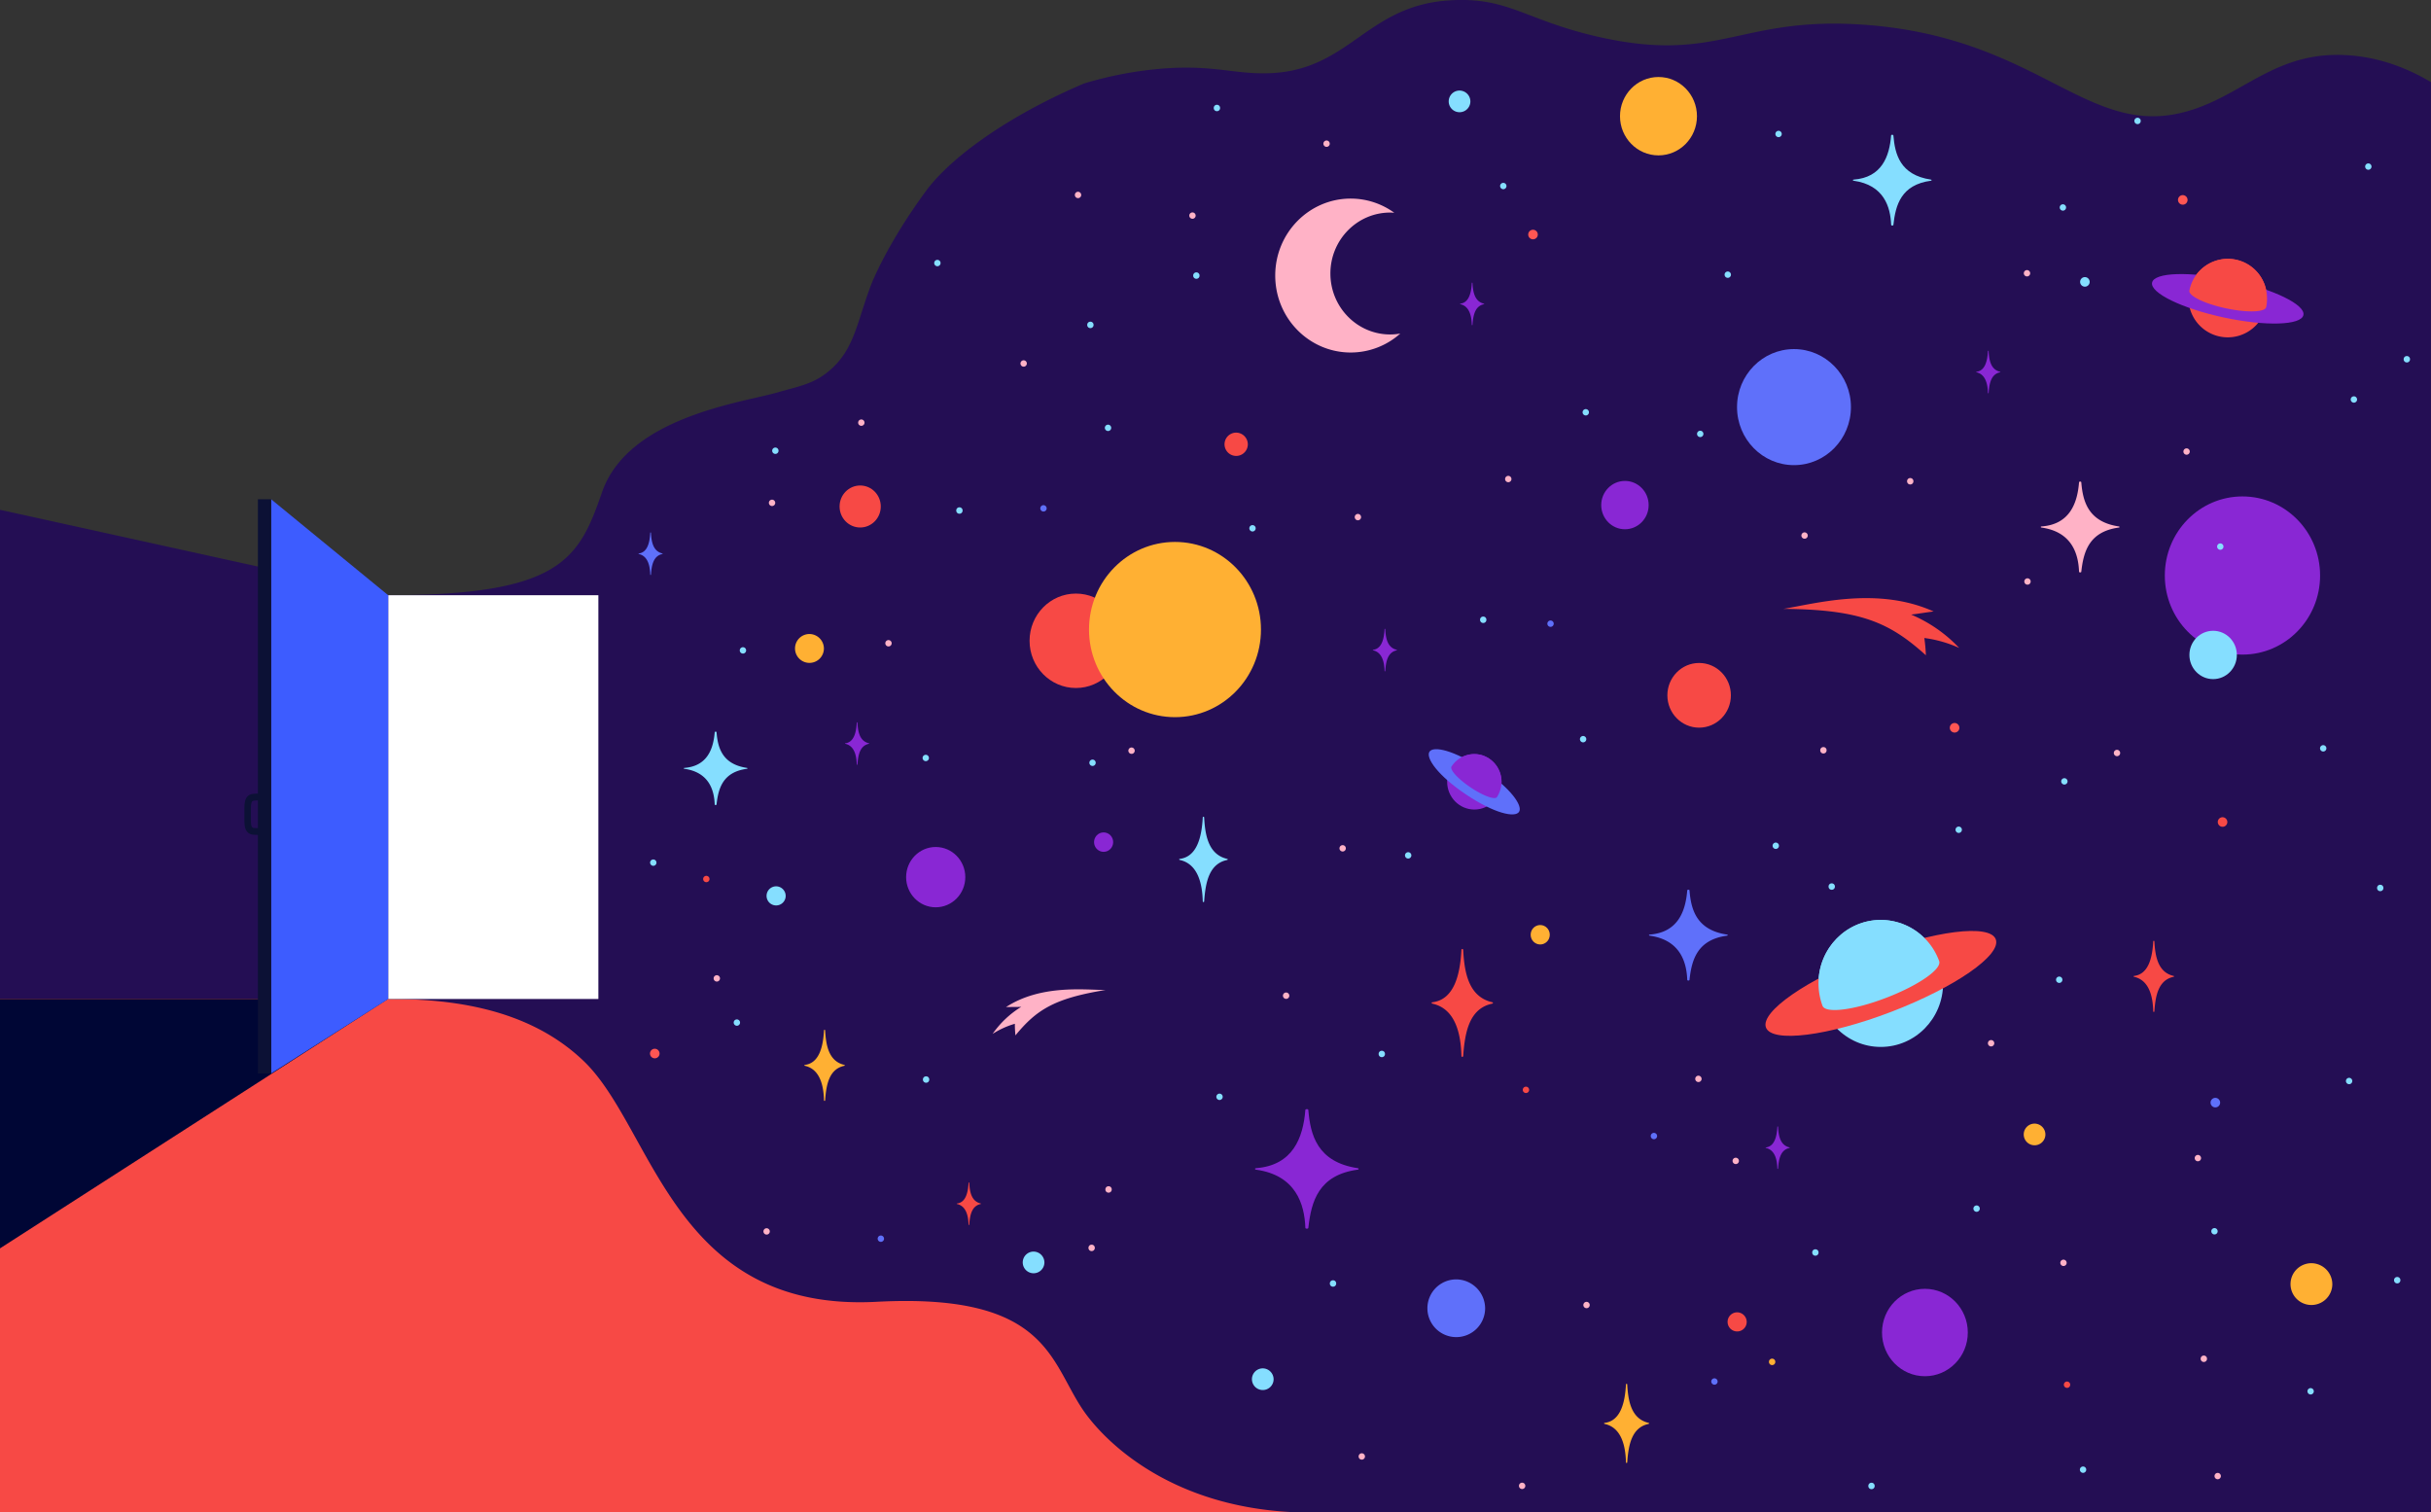 <svg xmlns="http://www.w3.org/2000/svg" xmlns:xlink="http://www.w3.org/1999/xlink" viewBox="0 0 1200.24 746.59"><rect x="0" y="0" width="1200.24" height="746.59" fill="#333333" stroke="none"/><defs><style>.a{fill:none;}.b{fill:#240e54;}.c{fill:#f74945;}.d{fill:#000635;}.e{clip-path:url(#a);}.f{fill:#8927d4;}.g{fill:#5f70fa;}.h{fill:#ffb033;}.i{fill:#85deff;}.j{fill:#ff5653;}.k{fill:#ffb2c6;}.l{fill:#f74944;}.m{fill:#fff;}.n{fill:#3d5cff;}.o{fill:#0c1135;}</style><clipPath id="a" transform="translate(0.24 -453.78)"><path class="a" d="M445.65,573.73c-8.17,43.77-5.68,75.9-54.06,70.38C360.83,640.6,317.06,659,305,694.22c-11.47,33.61-20,51.9-105.61,51.9V949.24c29.91,0,68.78,4.1,96.59,31.32,34.47,33.72,44.19,126.45,144.52,121,86.92-4.68,85.53,32,103.45,56.57,12.06,16.56,43.59,45.94,100.7,49.18H1208V488H569.53C563.52,535,458.32,505.87,445.65,573.73Z"/></clipPath></defs><polygon class="b" points="191.82 293.94 0 251.72 0 493.25 191.48 493.25 191.82 293.94"/><rect class="c" y="493.25" width="1200.24" height="253.33"/><polygon class="d" points="191.48 493.25 0 493.25 0 616.38 191.48 493.3 191.48 493.25"/><path class="b" d="M457,548c-19.49,26.47-27,46-27,46-7.26,18.88-8.26,32.39-21,43-7.62,6.35-14.27,7.35-25.41,10.55-17.31,5-73.64,12-86.56,49.18-11.47,33-20,50.94-105.61,50.94V947c29.91,0,68.78,4,96.59,30.74,34.47,33.09,44.19,124.1,144.52,118.8,86.92-4.59,85.53,31.37,103.45,55.53,12.06,16.25,43.59,45.08,100.7,48.26H1200v-706c-9.31-5.53-23.84-12.37-42-13.34-32.68-1.74-48.49,17.08-73,26-53.35,19.42-74.92-34.63-165-41-61.53-4.35-71.59,19.45-131,6-36.59-8.29-44.59-20-74-18-42.08,2.85-49.25,36.29-92,36-16.18-.11-27-4.63-53-2a186.16,186.16,0,0,0-35,7C496.35,511.44,468.73,532.07,457,548Z" transform="translate(0.24 -453.78)"/><g class="e"><ellipse class="f" cx="461.98" cy="433.09" rx="14.61" ry="14.89"/><ellipse class="f" cx="1107.15" cy="284.16" rx="38.33" ry="39.05"/><ellipse class="c" cx="424.69" cy="250.08" rx="10.17" ry="10.37"/><path class="g" d="M733,1100a14.25,14.25,0,1,1-14.25-14.52A14.38,14.38,0,0,1,733,1100Z" transform="translate(0.24 -453.78)"/><ellipse class="h" cx="760.44" cy="461.53" rx="4.72" ry="4.8"/><path class="i" d="M387.67,896.2a4.72,4.72,0,1,1-4.72-4.8A4.76,4.76,0,0,1,387.67,896.2Z" transform="translate(0.24 -453.78)"/><path class="c" d="M862.15,1106.54a4.72,4.72,0,1,1-4.72-4.8A4.77,4.77,0,0,1,862.15,1106.54Z" transform="translate(0.24 -453.78)"/><path class="j" d="M325.4,974a2.36,2.36,0,1,1-2.36-2.4A2.39,2.39,0,0,1,325.4,974Z" transform="translate(0.24 -453.78)"/><path class="g" d="M1095.89,998.24a2.36,2.36,0,1,1-2.36-2.4A2.38,2.38,0,0,1,1095.89,998.24Z" transform="translate(0.24 -453.78)"/><path class="j" d="M1079.81,552.52a2.36,2.36,0,1,1-2.36-2.4A2.38,2.38,0,0,1,1079.81,552.52Z" transform="translate(0.24 -453.78)"/><path class="j" d="M967.15,813.16a2.36,2.36,0,1,1-2.36-2.4A2.37,2.37,0,0,1,967.15,813.16Z" transform="translate(0.24 -453.78)"/><ellipse class="k" cx="943.13" cy="237.62" rx="1.57" ry="1.6"/><path class="k" d="M1002.11,588.73a1.57,1.57,0,1,1-1.57-1.6A1.59,1.59,0,0,1,1002.11,588.73Z" transform="translate(0.24 -453.78)"/><path class="k" d="M1002.35,740.92a1.57,1.57,0,1,1-1.57-1.6A1.59,1.59,0,0,1,1002.35,740.92Z" transform="translate(0.24 -453.78)"/><path class="k" d="M892.29,718.23a1.57,1.57,0,1,1-1.57-1.6A1.59,1.59,0,0,1,892.29,718.23Z" transform="translate(0.24 -453.78)"/><path class="g" d="M516.52,704.81a1.57,1.57,0,1,1-1.57-1.6A1.59,1.59,0,0,1,516.52,704.81Z" transform="translate(0.24 -453.78)"/><path class="k" d="M1046.54,825.62A1.57,1.57,0,1,1,1045,824,1.59,1.59,0,0,1,1046.54,825.62Z" transform="translate(0.24 -453.78)"/><path class="k" d="M1086.48,1025.62a1.57,1.57,0,1,1-1.57-1.6A1.59,1.59,0,0,1,1086.48,1025.62Z" transform="translate(0.24 -453.78)"/><path class="k" d="M858.31,1027a1.57,1.57,0,1,1-1.57-1.6A1.59,1.59,0,0,1,858.31,1027Z" transform="translate(0.24 -453.78)"/><path class="k" d="M1080.9,676.76a1.57,1.57,0,1,1-1.56-1.6A1.58,1.58,0,0,1,1080.9,676.76Z" transform="translate(0.24 -453.78)"/><ellipse class="k" cx="900.26" cy="370.45" rx="1.57" ry="1.6"/><path class="k" d="M839.88,986.5a1.57,1.57,0,1,1-1.57-1.6A1.58,1.58,0,0,1,839.88,986.5Z" transform="translate(0.24 -453.78)"/><path class="g" d="M766.87,761.75a1.57,1.57,0,1,1-1.57-1.6A1.58,1.58,0,0,1,766.87,761.75Z" transform="translate(0.24 -453.78)"/><path class="k" d="M560,824.46a1.57,1.57,0,1,1-1.57-1.6A1.59,1.59,0,0,1,560,824.46Z" transform="translate(0.24 -453.78)"/><path class="k" d="M590.08,560.26a1.57,1.57,0,1,1-1.57-1.6A1.59,1.59,0,0,1,590.08,560.26Z" transform="translate(0.24 -453.78)"/><path class="k" d="M506.73,633.28a1.57,1.57,0,1,1-1.57-1.6A1.58,1.58,0,0,1,506.73,633.28Z" transform="translate(0.24 -453.78)"/><path class="k" d="M671.76,709.13a1.57,1.57,0,1,1-1.57-1.6A1.59,1.59,0,0,1,671.76,709.13Z" transform="translate(0.24 -453.78)"/><path class="k" d="M440,771.42a1.57,1.57,0,1,1-1.56-1.6A1.58,1.58,0,0,1,440,771.42Z" transform="translate(0.24 -453.78)"/><path class="k" d="M664.23,872.66a1.57,1.57,0,1,1-1.57-1.59A1.58,1.58,0,0,1,664.23,872.66Z" transform="translate(0.24 -453.78)"/><path class="k" d="M752.84,1187.45a1.57,1.57,0,1,1-1.56-1.6A1.58,1.58,0,0,1,752.84,1187.45Z" transform="translate(0.24 -453.78)"/><path class="k" d="M426.59,662.49a1.57,1.57,0,1,1-1.57-1.6A1.58,1.58,0,0,1,426.59,662.49Z" transform="translate(0.24 -453.78)"/><path class="k" d="M1020.12,1077.33a1.57,1.57,0,1,1-1.57-1.6A1.59,1.59,0,0,1,1020.12,1077.33Z" transform="translate(0.24 -453.78)"/><path class="k" d="M673.68,1172.94a1.57,1.57,0,1,1-1.56-1.6A1.58,1.58,0,0,1,673.68,1172.94Z" transform="translate(0.24 -453.78)"/><path class="k" d="M379.83,1061.82a1.57,1.57,0,1,1-1.57-1.6A1.59,1.59,0,0,1,379.83,1061.82Z" transform="translate(0.24 -453.78)"/><path class="k" d="M656.29,524.75a1.57,1.57,0,1,1-1.56-1.6A1.58,1.58,0,0,1,656.29,524.75Z" transform="translate(0.24 -453.78)"/><ellipse class="k" cx="538.97" cy="616.14" rx="1.57" ry="1.6"/><path class="k" d="M746,690.33a1.57,1.57,0,1,1-1.57-1.6A1.58,1.58,0,0,1,746,690.33Z" transform="translate(0.24 -453.78)"/><path class="k" d="M382.51,702.09a1.57,1.57,0,1,1-1.56-1.6A1.58,1.58,0,0,1,382.51,702.09Z" transform="translate(0.24 -453.78)"/><path class="k" d="M1096.26,1182.61a1.57,1.57,0,1,1-1.57-1.59A1.58,1.58,0,0,1,1096.26,1182.61Z" transform="translate(0.24 -453.78)"/><path class="k" d="M533.58,550.06a1.57,1.57,0,1,1-1.56-1.59A1.58,1.58,0,0,1,533.58,550.06Z" transform="translate(0.24 -453.78)"/><ellipse class="k" cx="1088.08" cy="670.89" rx="1.57" ry="1.6"/><path class="k" d="M784.64,1098.16a1.57,1.57,0,1,1-1.57-1.6A1.59,1.59,0,0,1,784.64,1098.16Z" transform="translate(0.24 -453.78)"/><path class="c" d="M350.06,887.82a1.57,1.57,0,1,1-1.57-1.6A1.58,1.58,0,0,1,350.06,887.82Z" transform="translate(0.24 -453.78)"/><ellipse class="k" cx="547.32" cy="587.29" rx="1.57" ry="1.6"/><path class="c" d="M754.73,991.92a1.57,1.57,0,1,1-1.57-1.6A1.59,1.59,0,0,1,754.73,991.92Z" transform="translate(0.24 -453.78)"/><path class="g" d="M436.23,1065.41a1.57,1.57,0,1,1-1.57-1.6A1.59,1.59,0,0,1,436.23,1065.41Z" transform="translate(0.24 -453.78)"/><path class="k" d="M636.32,945.43a1.57,1.57,0,1,1-1.56-1.6A1.58,1.58,0,0,1,636.32,945.43Z" transform="translate(0.24 -453.78)"/><path class="k" d="M355.24,936.89a1.57,1.57,0,1,1-1.57-1.6A1.59,1.59,0,0,1,355.24,936.89Z" transform="translate(0.24 -453.78)"/><ellipse class="i" cx="732.3" cy="306.01" rx="1.57" ry="1.6"/><ellipse class="i" cx="682.23" cy="520.39" rx="1.57" ry="1.6"/><path class="i" d="M600.3,995.31a1.57,1.57,0,1,1,1.56,1.59A1.58,1.58,0,0,1,600.3,995.31Z" transform="translate(0.24 -453.78)"/><path class="i" d="M693.44,876.09a1.57,1.57,0,1,1,1.57,1.6A1.58,1.58,0,0,1,693.44,876.09Z" transform="translate(0.24 -453.78)"/><ellipse class="i" cx="904.36" cy="437.74" rx="1.57" ry="1.6"/><ellipse class="i" cx="590.67" cy="136.07" rx="1.57" ry="1.6"/><path class="i" d="M545.25,665a1.57,1.57,0,1,1,1.57,1.6A1.59,1.59,0,0,1,545.25,665Z" transform="translate(0.24 -453.78)"/><path class="i" d="M851.23,589.37a1.57,1.57,0,1,1,1.56,1.6A1.58,1.58,0,0,1,851.23,589.37Z" transform="translate(0.24 -453.78)"/><path class="g" d="M814.77,1014.67a1.57,1.57,0,1,1,1.57,1.6A1.58,1.58,0,0,1,814.77,1014.67Z" transform="translate(0.24 -453.78)"/><path class="i" d="M781.12,657.32a1.57,1.57,0,1,1,1.57,1.6A1.59,1.59,0,0,1,781.12,657.32Z" transform="translate(0.24 -453.78)"/><path class="i" d="M616.58,714.6a1.57,1.57,0,1,1,1.57,1.6A1.59,1.59,0,0,1,616.58,714.6Z" transform="translate(0.24 -453.78)"/><path class="i" d="M837.63,668a1.57,1.57,0,1,1,1.57,1.59A1.58,1.58,0,0,1,837.63,668Z" transform="translate(0.24 -453.78)"/><path class="i" d="M779.81,818.72a1.57,1.57,0,1,1,1.57,1.6A1.59,1.59,0,0,1,779.81,818.72Z" transform="translate(0.24 -453.78)"/><path class="i" d="M965.25,863.45a1.57,1.57,0,1,1,1.57,1.59A1.59,1.59,0,0,1,965.25,863.45Z" transform="translate(0.24 -453.78)"/><path class="i" d="M974.08,1050.52a1.57,1.57,0,1,1,1.57,1.59A1.58,1.58,0,0,1,974.08,1050.52Z" transform="translate(0.24 -453.78)"/><path class="i" d="M1014.88,937.5a1.57,1.57,0,1,1,1.56,1.6A1.58,1.58,0,0,1,1014.88,937.5Z" transform="translate(0.24 -453.78)"/><path class="i" d="M874.93,871.34a1.57,1.57,0,1,1,1.56,1.6A1.58,1.58,0,0,1,874.93,871.34Z" transform="translate(0.24 -453.78)"/><path class="i" d="M1017.42,839.56a1.57,1.57,0,1,1,1.57,1.59A1.58,1.58,0,0,1,1017.42,839.56Z" transform="translate(0.24 -453.78)"/><path class="i" d="M1094.4,723.64a1.57,1.57,0,1,1,1.57,1.59A1.58,1.58,0,0,1,1094.4,723.64Z" transform="translate(0.24 -453.78)"/><ellipse class="i" cx="473.69" cy="252.07" rx="1.57" ry="1.6"/><path class="i" d="M1016.69,556.19a1.57,1.57,0,1,1,1.57,1.6A1.59,1.59,0,0,1,1016.69,556.19Z" transform="translate(0.24 -453.78)"/><path class="i" d="M362,958.65a1.57,1.57,0,1,1,1.57,1.6A1.59,1.59,0,0,1,362,958.65Z" transform="translate(0.24 -453.78)"/><ellipse class="i" cx="896.3" cy="618.42" rx="1.57" ry="1.6"/><path class="i" d="M320.73,879.68a1.57,1.57,0,1,1,1.57,1.6A1.6,1.6,0,0,1,320.73,879.68Z" transform="translate(0.24 -453.78)"/><path class="i" d="M365,774.88a1.57,1.57,0,1,1,1.56,1.6A1.58,1.58,0,0,1,365,774.88Z" transform="translate(0.24 -453.78)"/><path class="i" d="M537.6,830.37a1.57,1.57,0,1,1,1.57,1.6A1.58,1.58,0,0,1,537.6,830.37Z" transform="translate(0.24 -453.78)"/><ellipse class="i" cx="457.23" cy="533.02" rx="1.57" ry="1.6"/><path class="i" d="M876.31,519.9a1.57,1.57,0,1,1,1.57,1.6A1.58,1.58,0,0,1,876.31,519.9Z" transform="translate(0.24 -453.78)"/><ellipse class="i" cx="1188.31" cy="177.38" rx="1.57" ry="1.6"/><path class="i" d="M1053.55,513.46a1.57,1.57,0,1,1,1.56,1.6A1.58,1.58,0,0,1,1053.55,513.46Z" transform="translate(0.24 -453.78)"/><path class="i" d="M1160.36,651a1.57,1.57,0,1,1,1.57,1.6A1.58,1.58,0,0,1,1160.36,651Z" transform="translate(0.24 -453.78)"/><path class="i" d="M740.4,545.6a1.57,1.57,0,1,1,1.57,1.6A1.58,1.58,0,0,1,740.4,545.6Z" transform="translate(0.24 -453.78)"/><path class="i" d="M1167.49,536a1.57,1.57,0,1,1,1.57,1.6A1.58,1.58,0,0,1,1167.49,536Z" transform="translate(0.24 -453.78)"/><ellipse class="i" cx="1175.18" cy="438.43" rx="1.57" ry="1.6"/><path class="i" d="M455.26,828a1.57,1.57,0,1,1,1.57,1.6A1.59,1.59,0,0,1,455.26,828Z" transform="translate(0.24 -453.78)"/><path class="i" d="M1145.21,823.24a1.57,1.57,0,1,1,1.57,1.6A1.59,1.59,0,0,1,1145.21,823.24Z" transform="translate(0.24 -453.78)"/><ellipse class="i" cx="658.14" cy="633.72" rx="1.57" ry="1.6"/><ellipse class="i" cx="924" cy="733.69" rx="1.57" ry="1.6"/><ellipse class="h" cx="874.94" cy="672.42" rx="1.57" ry="1.6"/><path class="i" d="M461,583.64a1.57,1.57,0,1,1,1.57,1.59A1.58,1.58,0,0,1,461,583.64Z" transform="translate(0.24 -453.78)"/><ellipse class="i" cx="538.35" cy="160.42" rx="1.57" ry="1.6"/><path class="c" d="M1018.73,1137.45a1.57,1.57,0,1,1,1.57,1.6A1.59,1.59,0,0,1,1018.73,1137.45Z" transform="translate(0.24 -453.78)"/><path class="g" d="M844.65,1135.87a1.57,1.57,0,1,1,1.57,1.6A1.59,1.59,0,0,1,844.65,1135.87Z" transform="translate(0.24 -453.78)"/><ellipse class="i" cx="600.82" cy="53.32" rx="1.57" ry="1.6"/><path class="i" d="M381,676.31a1.57,1.57,0,1,1,1.56,1.59A1.58,1.58,0,0,1,381,676.31Z" transform="translate(0.24 -453.78)"/><path class="i" d="M1158,987.51a1.57,1.57,0,1,1,1.57,1.59A1.58,1.58,0,0,1,1158,987.51Z" transform="translate(0.24 -453.78)"/><path class="i" d="M1139,1140.71a1.57,1.57,0,1,1,1.57,1.59A1.58,1.58,0,0,1,1139,1140.71Z" transform="translate(0.24 -453.78)"/><path class="i" d="M1026.64,1179.4a1.57,1.57,0,1,1,1.57,1.6A1.58,1.58,0,0,1,1026.64,1179.4Z" transform="translate(0.24 -453.78)"/><ellipse class="i" cx="1183.56" cy="632.09" rx="1.57" ry="1.6"/><path class="i" d="M1091.53,1061.7a1.57,1.57,0,1,1,1.56,1.59A1.58,1.58,0,0,1,1091.53,1061.7Z" transform="translate(0.24 -453.78)"/><path class="j" d="M759,569.63a2.36,2.36,0,1,1-2.36-2.41A2.38,2.38,0,0,1,759,569.63Z" transform="translate(0.24 -453.78)"/><path class="i" d="M1031.48,593a2.36,2.36,0,1,1-2.36-2.4A2.37,2.37,0,0,1,1031.48,593Z" transform="translate(0.24 -453.78)"/><path class="c" d="M1099.45,859.69a2.36,2.36,0,1,1-2.36-2.4A2.39,2.39,0,0,1,1099.45,859.69Z" transform="translate(0.24 -453.78)"/><path class="h" d="M1009.62,1014a5.35,5.35,0,1,1-5.35-5.44A5.4,5.4,0,0,1,1009.62,1014Z" transform="translate(0.24 -453.78)"/><path class="h" d="M1151.28,1088a10.32,10.32,0,1,1-10.32-10.52A10.42,10.42,0,0,1,1151.28,1088Z" transform="translate(0.24 -453.78)"/><path class="c" d="M1080.39,603.12a19.38,19.38,0,1,0,17.52-21.46A19.48,19.48,0,0,0,1080.39,603.12Z" transform="translate(0.24 -453.78)"/><path class="f" d="M1137,609.33c-1,5.09-18.63,5.64-39.26,1.22s-36.5-12.14-35.45-17.24,18.63-5.64,39.26-1.22S1138.08,604.23,1137,609.33Z" transform="translate(0.24 -453.78)"/><path class="c" d="M1098.71,606c-10.43-2.23-18.45-6.12-18-8.71a19.32,19.32,0,0,1,38.25,2.23,20.14,20.14,0,0,1-.33,5.88C1118.05,608,1109.15,608.24,1098.71,606Z" transform="translate(0.24 -453.78)"/><ellipse class="g" cx="885.73" cy="201.01" rx="28.12" ry="28.65"/><path class="i" d="M628.57,1134.85a5.35,5.35,0,1,1-5.34-5.44A5.4,5.4,0,0,1,628.57,1134.85Z" transform="translate(0.24 -453.78)"/><ellipse class="f" cx="802.27" cy="249.39" rx="11.71" ry="11.93"/><ellipse class="i" cx="1092.67" cy="323.38" rx="11.71" ry="11.93"/><path class="c" d="M615.84,673.24a5.75,5.75,0,1,1-5.75-5.85A5.8,5.8,0,0,1,615.84,673.24Z" transform="translate(0.24 -453.78)"/><path class="h" d="M406.54,774.09a7.13,7.13,0,1,1-7.12-7.27A7.2,7.2,0,0,1,406.54,774.09Z" transform="translate(0.24 -453.78)"/><ellipse class="c" cx="531.2" cy="316.39" rx="22.88" ry="23.31"/><ellipse class="h" cx="818.83" cy="57.37" rx="19" ry="19.35"/><path class="k" d="M686.14,618.92c-16.31,0-29.53-13.48-29.53-30.1s13.22-30.09,29.53-30.09c.68,0,1.35.06,2,.1a36.62,36.62,0,0,0-21.49-7c-20.59,0-37.28,17-37.28,38s16.69,38,37.28,38a36.73,36.73,0,0,0,24.46-9.36A29.4,29.4,0,0,1,686.14,618.92Z" transform="translate(0.24 -453.78)"/><ellipse class="f" cx="544.88" cy="415.8" rx="4.72" ry="4.8"/><path class="i" d="M515.41,1077.19a5.35,5.35,0,1,1-5.35-5.44A5.4,5.4,0,0,1,515.41,1077.19Z" transform="translate(0.24 -453.78)"/><ellipse class="h" cx="580.12" cy="310.84" rx="42.45" ry="43.26"/><ellipse class="c" cx="838.9" cy="343.31" rx="15.68" ry="15.97"/><path class="c" d="M706.86,948.66c10.79-1.24,13.8-13.5,14.44-25.91a.43.43,0,0,1,.43-.4h0a.44.44,0,0,1,.44.4c.58,11,2.54,23.2,14.44,25.91a.34.34,0,0,1,0,.65c-11.51,2.37-13.59,14.22-14.44,25.9a.43.43,0,0,1-.43.4h0a.44.44,0,0,1-.44-.4c-.25-10.48-2.73-23.4-14.44-25.9C706.53,949.23,706.52,948.69,706.86,948.66Z" transform="translate(0.24 -453.78)"/><path class="c" d="M1053.35,935.65c7.11-.81,9.09-8.89,9.51-17.07a.3.3,0,0,1,.29-.27h0a.28.28,0,0,1,.28.27c.39,7.22,1.68,15.29,9.52,17.07a.22.22,0,0,1,0,.43c-7.58,1.56-9,9.37-9.52,17.07a.28.28,0,0,1-.28.26h0a.29.29,0,0,1-.29-.26c-.16-6.91-1.8-15.42-9.51-17.07C1053.13,936,1053.12,935.68,1053.35,935.65Z" transform="translate(0.24 -453.78)"/><path class="h" d="M397.07,979.58c7.11-.81,9.09-8.89,9.51-17.07a.29.29,0,0,1,.29-.26h0a.28.28,0,0,1,.28.26c.39,7.22,1.68,15.29,9.52,17.07a.22.22,0,0,1,0,.43c-7.58,1.56-9,9.38-9.52,17.07a.29.29,0,0,1-.28.27h0a.29.29,0,0,1-.29-.27c-.16-6.9-1.8-15.42-9.51-17.07C396.85,980,396.84,979.61,397.07,979.58Z" transform="translate(0.24 -453.78)"/><path class="h" d="M791.92,1156.34c7.93-.91,10.14-9.91,10.61-19a.31.31,0,0,1,.31-.29h0a.31.31,0,0,1,.32.29c.44,8,1.88,17,10.61,19a.25.25,0,0,1,0,.48c-8.45,1.74-10,10.45-10.61,19a.31.31,0,0,1-.32.29h0a.31.31,0,0,1-.31-.29c-.19-7.7-2-17.19-10.61-19A.25.25,0,0,1,791.92,1156.34Z" transform="translate(0.24 -453.78)"/><path class="f" d="M619.81,1030.57c18.26-1.38,23.35-15,24.43-28.74,0-.25.36-.44.74-.44h0c.38,0,.69.19.73.44,1,12.15,4.31,25.74,24.44,28.74.57.08.57.64,0,.72-19.46,2.63-23,15.78-24.43,28.73,0,.25-.36.44-.74.44h0c-.38,0-.7-.19-.73-.44-.42-11.62-4.63-26-24.44-28.73C619.24,1031.21,619.23,1030.61,619.81,1030.57Z" transform="translate(0.24 -453.78)"/><path class="g" d="M814.24,915.23c13.86-1.05,17.72-11.36,18.55-21.82a.52.52,0,0,1,.55-.34h0c.29,0,.53.14.56.34.75,9.22,3.27,19.54,18.55,21.82.43.06.43.48,0,.54-14.78,2-17.47,12-18.55,21.82,0,.19-.27.33-.56.33h0c-.28,0-.52-.14-.55-.33-.32-8.83-3.51-19.71-18.55-21.82C813.81,915.71,813.8,915.26,814.24,915.23Z" transform="translate(0.24 -453.78)"/><path class="k" d="M1007.68,713.71c13.87-1,17.73-11.35,18.55-21.81a.52.52,0,0,1,.55-.34h0c.29,0,.53.14.56.34.75,9.22,3.27,19.54,18.55,21.81.43.07.43.49,0,.55-14.77,2-17.46,12-18.55,21.82,0,.19-.27.33-.55.33h0c-.29,0-.53-.14-.56-.33-.32-8.83-3.51-19.71-18.56-21.82C1007.25,714.2,1007.24,713.75,1007.68,713.71Z" transform="translate(0.24 -453.78)"/><path class="i" d="M337.63,832.93c11.2-.84,14.32-9.17,15-17.62a.43.43,0,0,1,.45-.28h0c.24,0,.43.12.45.28.61,7.45,2.65,15.78,15,17.62.35.05.35.4,0,.44-11.94,1.62-14.11,9.68-15,17.63a.43.43,0,0,1-.45.27h0c-.24,0-.43-.12-.45-.27-.26-7.13-2.84-15.92-15-17.63C337.28,833.33,337.28,833,337.63,832.93Z" transform="translate(0.24 -453.78)"/><path class="i" d="M914.9,542.46c13.87-1,17.73-11.36,18.55-21.81,0-.19.27-.34.56-.34h0c.29,0,.53.14.56.34.75,9.22,3.27,19.53,18.55,21.81.43.07.43.49,0,.55-14.78,2-17.47,12-18.55,21.81,0,.2-.27.34-.55.34h0c-.29,0-.53-.14-.56-.34-.32-8.82-3.51-19.7-18.55-21.81C914.47,543,914.47,542.49,914.9,542.46Z" transform="translate(0.24 -453.78)"/><path class="f" d="M677.66,774.62c4.25-.48,5.44-5.31,5.69-10.2a.17.17,0,0,1,.17-.16h0a.17.17,0,0,1,.17.16c.23,4.32,1,9.14,5.69,10.2a.14.14,0,0,1,0,.26c-4.54.94-5.36,5.6-5.69,10.21a.16.16,0,0,1-.17.15h0a.16.16,0,0,1-.17-.15c-.1-4.13-1.08-9.22-5.69-10.21A.14.14,0,0,1,677.66,774.62Z" transform="translate(0.24 -453.78)"/><path class="f" d="M417.08,820.78c4.25-.49,5.43-5.31,5.68-10.21a.17.17,0,0,1,.17-.15h0a.17.17,0,0,1,.17.15c.23,4.32,1,9.14,5.69,10.21a.13.13,0,0,1,0,.25c-4.53.94-5.35,5.61-5.69,10.21a.17.17,0,0,1-.17.16h0a.17.17,0,0,1-.17-.16c-.1-4.13-1.07-9.22-5.68-10.21C416.94,821,416.94,820.79,417.08,820.78Z" transform="translate(0.24 -453.78)"/><path class="g" d="M315.12,727.05c4.25-.49,5.43-5.31,5.68-10.21a.18.18,0,0,1,.18-.15h0a.16.16,0,0,1,.17.15c.22,4.32,1,9.14,5.68,10.21a.14.14,0,0,1,0,.26c-4.53.93-5.35,5.6-5.68,10.2a.18.18,0,0,1-.18.16h0a.17.17,0,0,1-.17-.16c-.1-4.13-1.08-9.21-5.69-10.2C315,727.28,315,727.06,315.12,727.05Z" transform="translate(0.24 -453.78)"/><path class="f" d="M720.73,603.72c4.25-.49,5.44-5.32,5.69-10.21a.17.17,0,0,1,.17-.16h0a.17.17,0,0,1,.17.16c.23,4.32,1,9.14,5.69,10.21a.13.13,0,0,1,0,.25c-4.53.94-5.35,5.61-5.69,10.21a.17.17,0,0,1-.17.15h0a.17.17,0,0,1-.17-.15c-.1-4.13-1.08-9.22-5.69-10.21A.13.13,0,0,1,720.73,603.72Z" transform="translate(0.24 -453.78)"/><path class="f" d="M871.6,1020.32c4.25-.49,5.43-5.31,5.68-10.2a.18.18,0,0,1,.18-.16h0a.17.17,0,0,1,.17.16c.22,4.31,1,9.14,5.68,10.2a.14.14,0,0,1,0,.26c-4.53.94-5.35,5.6-5.68,10.2a.18.18,0,0,1-.17.16h0a.19.19,0,0,1-.18-.16c-.09-4.12-1.07-9.21-5.68-10.2A.14.14,0,0,1,871.6,1020.32Z" transform="translate(0.24 -453.78)"/><path class="l" d="M472.27,1048c4.25-.48,5.43-5.31,5.68-10.2a.18.18,0,0,1,.18-.16h0a.17.17,0,0,1,.17.16c.23,4.32,1,9.14,5.68,10.2a.14.14,0,0,1,0,.26c-4.53.94-5.35,5.6-5.68,10.21a.18.18,0,0,1-.18.15h0a.16.16,0,0,1-.17-.15c-.1-4.13-1.08-9.22-5.69-10.21A.13.13,0,0,1,472.27,1048Z" transform="translate(0.24 -453.78)"/><path class="f" d="M975.56,637.34c4.25-.49,5.43-5.31,5.69-10.21a.16.16,0,0,1,.17-.15h0a.16.16,0,0,1,.17.15c.23,4.32,1,9.14,5.68,10.21a.13.13,0,0,1,0,.25c-4.53.94-5.35,5.61-5.68,10.21a.17.17,0,0,1-.17.15h0a.16.16,0,0,1-.17-.15c-.1-4.13-1.08-9.22-5.69-10.21C975.43,637.56,975.42,637.35,975.56,637.34Z" transform="translate(0.24 -453.78)"/><path class="i" d="M582.16,877.86c8.54-1,10.92-10.68,11.43-20.5a.35.35,0,0,1,.34-.32h0a.36.36,0,0,1,.35.32c.46,8.67,2,18.36,11.42,20.5a.26.26,0,0,1,0,.51c-9.1,1.88-10.76,11.26-11.42,20.5a.35.35,0,0,1-.35.31h0a.35.35,0,0,1-.34-.31c-.2-8.29-2.16-18.52-11.42-20.5C581.9,878.32,581.89,877.89,582.16,877.86Z" transform="translate(0.24 -453.78)"/><path class="c" d="M950.61,777.32c-17.75-16-31.88-22.63-70.34-22.91,15.64-2.56,46.52-11.22,74.16,1.29-3.25.37-7.84,1.17-11.12,1.52a70.38,70.38,0,0,1,23.75,16.48,61.22,61.22,0,0,0-17.22-4.91A79,79,0,0,1,950.61,777.32Z" transform="translate(0.24 -453.78)"/><path class="k" d="M501.11,965c10.22-12.43,18.95-18.29,44.48-22.4-10.65-.11-32-2.71-49.14,8.43,2.18-.09,5.32,0,7.53-.13a47.68,47.68,0,0,0-14.16,13.37,41.91,41.91,0,0,1,11-5A52,52,0,0,0,501.11,965Z" transform="translate(0.24 -453.78)"/><ellipse class="i" cx="928.58" cy="485.57" rx="30.77" ry="31.35"/><path class="k" d="M984.38,968.9a1.57,1.57,0,1,1-1.57-1.59A1.58,1.58,0,0,1,984.38,968.9Z" transform="translate(0.24 -453.78)"/><path class="c" d="M871.65,961.1c2.86,7.74,30.59,4.27,61.92-7.75s54.42-28,51.56-35.77-30.58-4.27-61.91,7.75S868.79,953.36,871.65,961.1Z" transform="translate(0.24 -453.78)"/><path class="i" d="M931,946.45c15.84-6.07,27.51-14.15,26.18-18.1a30.75,30.75,0,0,0-30.69-20.3c-17,1.06-29.87,15.93-28.83,33.21a32.13,32.13,0,0,0,1.92,9.16C901.13,954.31,915.16,952.54,931,946.45Z" transform="translate(0.24 -453.78)"/><ellipse class="f" cx="727.93" cy="386.02" rx="13.44" ry="13.69"/><path class="g" d="M749.75,854.64c-2,3-12.17.81-26.17-8.58s-20-18.1-18.07-21.11,12.17-.8,26.17,8.59S751.7,851.63,749.75,854.64Z" transform="translate(0.24 -453.78)"/><path class="f" d="M725.84,842.57c-6.18-4.14-10.39-8.74-9.45-10.29a13.32,13.32,0,0,1,15-5.63,13.83,13.83,0,0,1,7.46,20.69C737.83,848.85,732,846.72,725.84,842.57Z" transform="translate(0.24 -453.78)"/><ellipse class="f" cx="950.37" cy="657.93" rx="21.18" ry="21.58"/><path class="i" d="M725.72,503.93a5.35,5.35,0,1,1-5.35-5.44A5.4,5.4,0,0,1,725.72,503.93Z" transform="translate(0.24 -453.78)"/></g><rect class="m" x="191.66" y="293.89" width="103.77" height="199.36"/><polygon class="n" points="191.66 493.25 133.86 530.02 133.86 246.51 191.66 293.89 191.66 493.25"/><rect class="o" x="127.33" y="246.5" width="6.53" height="283.52"/><path class="o" d="M123.65,852.59c0-2.1.36-2.9.67-3.2s1.24-.42,2.6-.42h.56v-3.33h-.62c-1.69,0-3.53,0-4.86,1.31-1.09,1.09-1.58,2.78-1.58,5.49v6.77c0,2.71.49,4.4,1.58,5.49,1.32,1.32,3.17,1.31,4.86,1.31h.62v-3.33h-.56c-1.36,0-2.2,0-2.6-.41s-.67-1.11-.67-3.21Z" transform="translate(0.24 -453.78)"/></svg>
